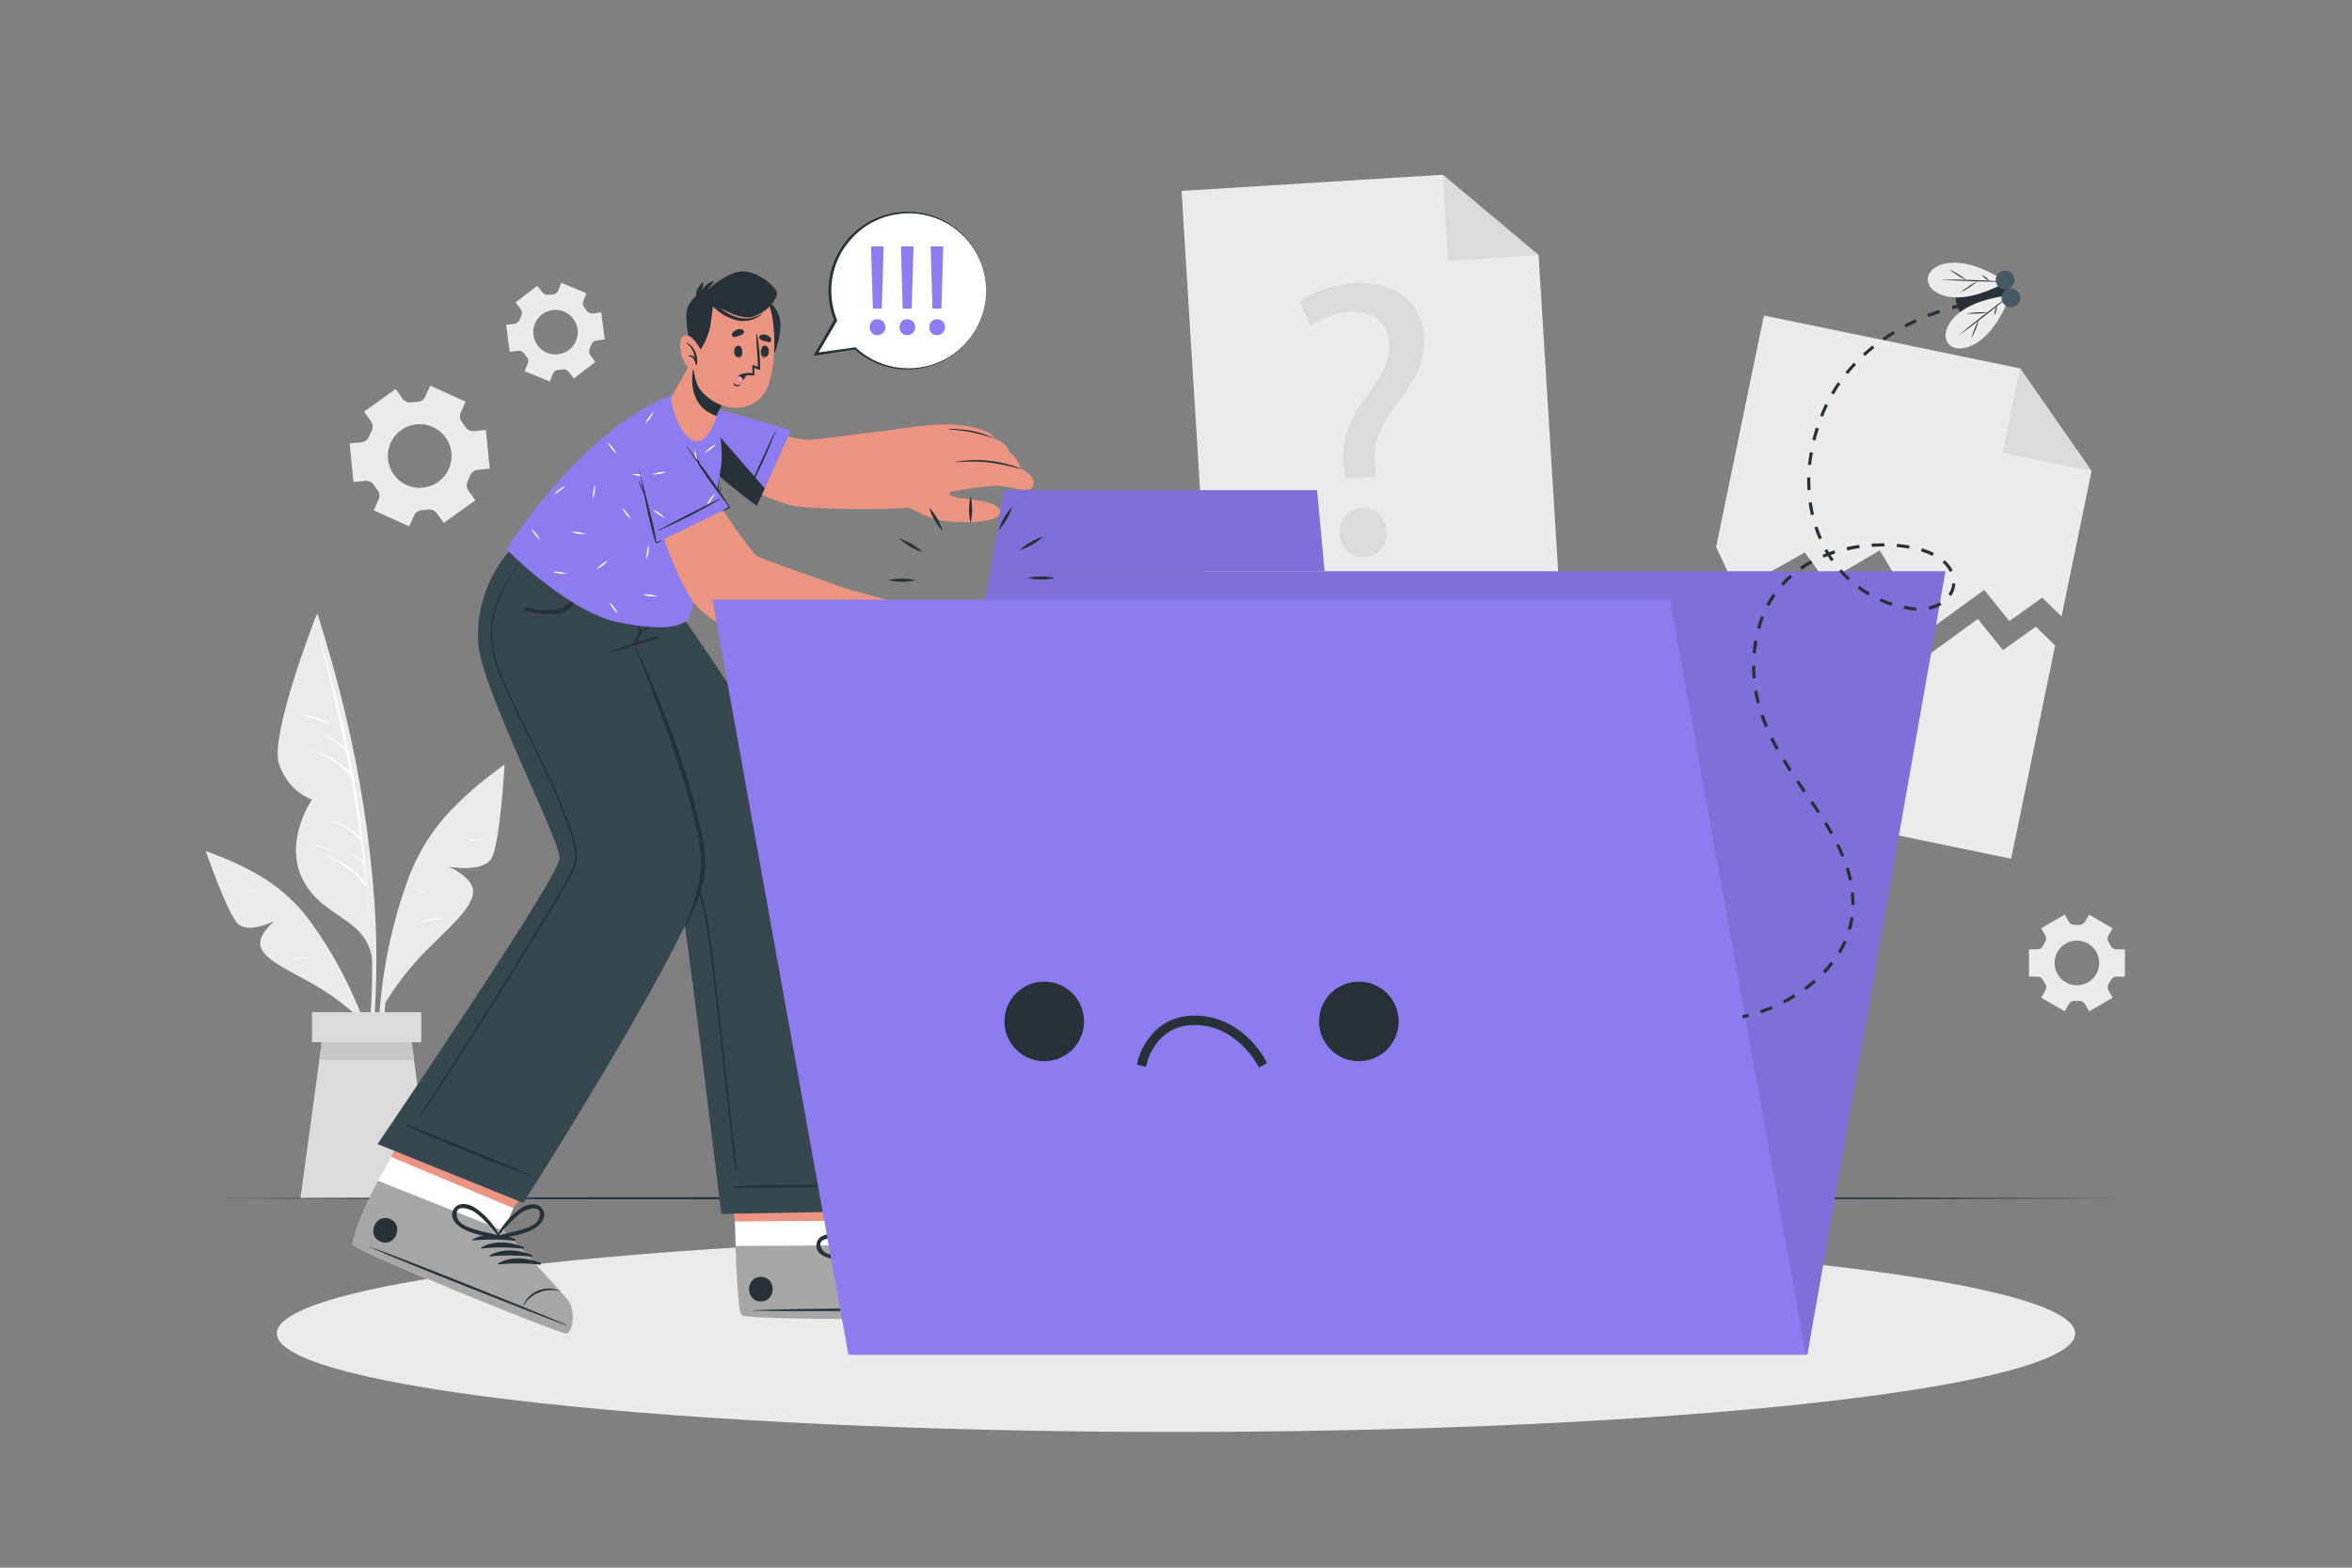 <svg width="750" height="500" viewBox="0 0 750 500" fill="none" xmlns="http://www.w3.org/2000/svg">
<rect x="0" y="0" width="750" height="500" fill="#808080" stroke="none"/>
<path d="M666.95 150.27L657.38 196.62L651.22 190.61L640.74 198.09L632.73 188.14L614.77 201.2L599.42 175.53L582.3 185.56L575.51 176.2L553.77 188.45L547.23 174.44L562.47 100.63L644.17 117.5L666.95 150.27Z" fill="#EBEBEB"/>
<path d="M644.17 117.5L666.95 150.27L638.61 144.42L644.17 117.5Z" fill="#DBDBDB"/>
<path d="M655.34 205.88L641.31 273.88L531.26 251.16L545.19 183.71L551.73 197.71L573.48 185.46L580.26 194.82L597.39 184.8L612.73 210.47L630.7 197.41L638.7 207.35L649.19 199.88L655.34 205.88Z" fill="#EBEBEB"/>
<path d="M497.83 197.91L385.68 204.85L376.77 60.89L460.05 55.73L490.62 81.38L497.83 197.91Z" fill="#EBEBEB"/>
<path d="M460.05 55.73L490.62 81.38L461.74 83.17L460.05 55.73Z" fill="#DBDBDB"/>
<path d="M429 152.6L428.56 149.35C427.43 142.62 429.27 135.09 435.12 127.22C440.4 120.22 443.26 115.22 442.94 109.54C442.58 103.14 438.33 99.1 430.42 99.42C425.899 99.655 421.557 101.259 417.97 104.02L414.52 96.29C418.52 93.04 425.52 90.64 432.17 90.29C446.6 89.49 453.62 98.03 454.17 107.56C454.65 116.09 450.23 122.5 444.61 129.99C439.45 136.82 437.76 142.45 438.49 148.82L438.8 152.08L429 152.6ZM427.22 170.31C426.96 165.67 429.91 162.23 434.3 161.99C438.69 161.75 441.89 164.83 442.15 169.48C442.39 173.87 439.7 177.41 435.06 177.67C430.63 177.92 427.43 174.7 427.18 170.31H427.22Z" fill="#DBDBDB"/>
<path d="M148.48 128.11L137.2 123L135.63 126.45C135.398 126.943 135.036 127.364 134.584 127.667C134.131 127.97 133.604 128.144 133.06 128.17C132.44 128.19 131.822 128.25 131.21 128.35C130.673 128.43 130.124 128.362 129.622 128.154C129.12 127.947 128.684 127.606 128.36 127.17L126.15 124.08L116.08 131.3L118.29 134.39C118.597 134.836 118.778 135.357 118.813 135.897C118.849 136.438 118.737 136.978 118.49 137.46C118.205 138.01 117.948 138.574 117.72 139.15C117.522 139.658 117.189 140.102 116.757 140.435C116.326 140.768 115.812 140.977 115.27 141.04L111.5 141.41L112.71 153.74L116.5 153.36C117.044 153.317 117.589 153.422 118.077 153.665C118.565 153.908 118.977 154.28 119.27 154.74C119.43 155 119.6 155.25 119.78 155.5C119.96 155.75 120.14 155.99 120.33 156.23C120.675 156.65 120.897 157.157 120.971 157.696C121.045 158.234 120.969 158.782 120.75 159.28L119.17 162.76L130.46 167.88L132.03 164.41C132.264 163.917 132.628 163.498 133.082 163.197C133.537 162.895 134.065 162.724 134.61 162.7C135.223 162.675 135.834 162.615 136.44 162.52C136.977 162.44 137.526 162.508 138.028 162.716C138.53 162.923 138.966 163.264 139.29 163.7L141.5 166.79L151.58 159.57L149.37 156.48C149.053 156.038 148.866 155.516 148.831 154.974C148.796 154.431 148.913 153.889 149.17 153.41C149.449 152.863 149.699 152.302 149.92 151.73C150.112 151.218 150.443 150.77 150.876 150.437C151.309 150.103 151.826 149.896 152.37 149.84L156.16 149.46L154.94 137.13L151.15 137.5C150.61 137.547 150.067 137.445 149.582 137.203C149.096 136.961 148.687 136.59 148.4 136.13C148.23 135.87 148.06 135.62 147.88 135.37C147.7 135.12 147.52 134.87 147.33 134.64C146.987 134.215 146.767 133.704 146.693 133.163C146.619 132.622 146.694 132.071 146.91 131.57L148.48 128.11ZM142.08 139.52C143.249 141.152 143.909 143.094 143.974 145.1C144.04 147.107 143.509 149.088 142.449 150.793C141.388 152.498 139.846 153.85 138.018 154.678C136.189 155.506 134.156 155.774 132.175 155.446C130.194 155.119 128.355 154.212 126.89 152.839C125.425 151.466 124.4 149.69 123.944 147.735C123.489 145.779 123.623 143.733 124.331 141.854C125.039 139.976 126.288 138.349 127.92 137.18C130.108 135.613 132.829 134.979 135.485 135.418C138.14 135.857 140.512 137.332 142.08 139.52Z" fill="#EBEBEB"/>
<path d="M658.38 291.71L650.86 296.05L652.19 298.35C652.389 298.68 652.488 299.06 652.475 299.445C652.463 299.83 652.339 300.203 652.12 300.52C651.89 300.88 651.67 301.25 651.47 301.64C651.306 301.985 651.046 302.276 650.722 302.478C650.397 302.68 650.022 302.785 649.64 302.78H647V311.47H649.66C650.042 311.465 650.417 311.57 650.742 311.772C651.066 311.974 651.326 312.265 651.49 312.61C651.69 313 651.91 313.37 652.14 313.73C652.359 314.047 652.483 314.42 652.495 314.805C652.507 315.19 652.409 315.57 652.21 315.9L650.88 318.2L658.4 322.54L659.74 320.23C659.934 319.902 660.216 319.635 660.553 319.459C660.89 319.282 661.27 319.203 661.65 319.23H662.93C663.31 319.204 663.689 319.284 664.026 319.46C664.363 319.637 664.645 319.903 664.84 320.23L666.18 322.55L673.69 318.21L672.36 315.9C672.171 315.568 672.078 315.19 672.092 314.809C672.106 314.427 672.227 314.057 672.44 313.74C672.67 313.38 672.89 313 673.09 312.62C673.254 312.275 673.514 311.984 673.838 311.782C674.163 311.58 674.538 311.475 674.92 311.48H677.58V302.79H674.9C674.518 302.795 674.143 302.69 673.818 302.488C673.494 302.286 673.234 301.995 673.07 301.65C672.87 301.27 672.65 300.89 672.42 300.53C672.207 300.213 672.086 299.843 672.072 299.461C672.058 299.08 672.151 298.702 672.34 298.37L673.67 296.06L666.16 291.72L664.82 294C664.626 294.328 664.344 294.595 664.007 294.771C663.67 294.948 663.29 295.027 662.91 295H662.27H661.63C661.249 295.026 660.868 294.946 660.53 294.769C660.191 294.593 659.907 294.327 659.71 294L658.38 291.71ZM662.27 300.01C663.679 300.008 665.057 300.424 666.229 301.206C667.402 301.987 668.316 303.099 668.856 304.401C669.396 305.702 669.538 307.134 669.264 308.517C668.989 309.899 668.311 311.168 667.315 312.165C666.318 313.161 665.049 313.839 663.667 314.114C662.284 314.388 660.852 314.246 659.551 313.706C658.249 313.166 657.137 312.252 656.356 311.079C655.574 309.907 655.158 308.529 655.16 307.12C655.159 306.185 655.342 305.26 655.698 304.396C656.055 303.532 656.579 302.747 657.239 302.086C657.899 301.425 658.684 300.9 659.547 300.542C660.41 300.184 661.335 300 662.27 300V300.01Z" fill="#EBEBEB"/>
<path d="M171.3 91.16L164.41 96.44L166 98.55C166.237 98.851 166.383 99.213 166.42 99.594C166.457 99.975 166.385 100.359 166.21 100.7C166.019 101.089 165.852 101.49 165.71 101.9C165.587 102.261 165.365 102.581 165.07 102.823C164.775 103.065 164.418 103.22 164.04 103.27L161.4 103.61L162.52 112.22L165.16 111.88C165.544 111.826 165.936 111.882 166.29 112.042C166.644 112.201 166.945 112.457 167.16 112.78C167.401 113.128 167.661 113.462 167.94 113.78C168.198 114.063 168.368 114.415 168.432 114.792C168.496 115.17 168.45 115.558 168.3 115.91L167.3 118.37L175.3 121.7L176.3 119.24C176.449 118.887 176.694 118.583 177.006 118.362C177.319 118.141 177.688 118.012 178.07 117.99L178.71 117.92L179.34 117.82C179.71 117.75 180.092 117.783 180.445 117.915C180.797 118.048 181.107 118.274 181.34 118.57L182.97 120.7L189.86 115.42L188.25 113.31C188.017 113.005 187.875 112.641 187.837 112.26C187.8 111.878 187.871 111.494 188.04 111.15C188.23 110.763 188.397 110.366 188.54 109.96C188.663 109.599 188.885 109.279 189.18 109.037C189.475 108.795 189.832 108.64 190.21 108.59L192.85 108.25L191.73 99.64L189.09 99.98C188.707 100.035 188.316 99.98 187.962 99.823C187.608 99.665 187.306 99.411 187.09 99.09C186.84 98.73 186.58 98.39 186.3 98.09C186.067 97.801 185.916 97.454 185.863 97.086C185.811 96.718 185.858 96.343 186 96L187 93.54L179 90.21L178 92.67C177.849 93.022 177.604 93.324 177.292 93.545C176.979 93.766 176.612 93.895 176.23 93.92L175.59 93.98L175 94C174.63 94.07 174.248 94.037 173.895 93.904C173.543 93.772 173.233 93.546 173 93.25L171.3 91.16ZM176.23 98.89C177.623 98.711 179.038 98.948 180.296 99.573C181.554 100.197 182.599 101.179 183.3 102.397C184 103.614 184.324 105.012 184.231 106.413C184.138 107.814 183.632 109.157 182.777 110.271C181.922 111.385 180.756 112.221 179.426 112.673C178.097 113.125 176.663 113.174 175.306 112.812C173.949 112.451 172.729 111.695 171.801 110.641C170.873 109.587 170.277 108.282 170.09 106.89C169.965 105.961 170.025 105.017 170.266 104.111C170.508 103.205 170.926 102.357 171.496 101.613C172.067 100.87 172.779 100.246 173.591 99.779C174.404 99.312 175.3 99.01 176.23 98.89Z" fill="#EBEBEB"/>
<path d="M119.82 316.78C120.196 307.113 120.062 297.433 119.42 287.78C117.989 267.847 114.949 248.063 110.33 228.62C107.79 217.68 104.67 206.92 101.41 196.17C101.31 195.84 100.79 195.93 100.88 196.27C110.95 234.17 119.21 273.27 118.64 312.67C118.48 323.67 117.2 334.52 116.16 345.48C116.16 345.77 116.61 345.89 116.68 345.59C118.75 336.18 119.43 326.36 119.82 316.78Z" fill="#EBEBEB"/>
<path d="M100.88 196.24C100.88 196.24 85.64 234.94 89.05 244C92.46 253.06 99.5 255 99.5 255C99.5 255 90.17 268.32 96.69 280.81C103.21 293.3 117.69 292.71 118.69 306.87C118.66 306.94 119.46 247.73 100.88 196.24Z" fill="#EBEBEB"/>
<path d="M117 282.49C117.025 282.426 117.025 282.354 117 282.29C115 255.869 110.042 229.756 102.22 204.44C102.22 204.37 102.07 204.39 102.09 204.44C105.11 215.773 107.777 227.153 110.09 238.58C108.041 236.639 105.538 235.243 102.81 234.52C102.81 234.52 102.73 234.58 102.81 234.6C105.676 235.65 108.253 237.364 110.33 239.6C110.77 241.85 111.21 244.09 111.62 246.34C108.21 242.53 103.49 240.64 98.76 238.84C98.749 238.845 98.74 238.852 98.734 238.862C98.727 238.872 98.724 238.883 98.724 238.895C98.724 238.907 98.727 238.918 98.734 238.928C98.74 238.938 98.749 238.945 98.76 238.95C103.69 240.95 108.59 243.53 111.93 247.78C113.09 254.2 114.11 260.643 114.99 267.11C112.528 264.531 109.37 262.721 105.9 261.9C105.79 261.9 105.73 262.03 105.84 262.06C109.405 263.11 112.587 265.174 115 268H115.06C115.36 270.267 115.647 272.543 115.92 274.83C114.015 273.218 111.865 271.922 109.55 270.99C109.49 270.99 109.45 271.06 109.55 271.08C111.912 272.103 114.075 273.535 115.94 275.31C115.94 275.31 115.99 275.31 116.02 275.31C116.27 277.48 116.52 279.65 116.74 281.82C113.306 277.669 108.85 274.484 103.81 272.58C103.789 272.58 103.768 272.589 103.753 272.604C103.738 272.619 103.73 272.639 103.73 272.66C103.73 272.681 103.738 272.702 103.753 272.717C103.768 272.732 103.789 272.74 103.81 272.74C108.786 274.934 113.158 278.299 116.55 282.55C116.587 282.597 116.638 282.631 116.695 282.649C116.752 282.667 116.813 282.667 116.87 282.65C117.2 285.98 117.5 289.31 117.74 292.65C117.74 292.7 117.82 292.7 117.82 292.65C117.56 289.297 117.287 285.91 117 282.49Z" fill="white"/>
<path d="M104.75 230.71C101.99 228.992 98.837 228.008 95.59 227.85C95.574 227.85 95.559 227.856 95.548 227.868C95.536 227.879 95.53 227.894 95.53 227.91C95.53 227.926 95.536 227.941 95.548 227.953C95.559 227.964 95.574 227.97 95.59 227.97C98.729 228.565 101.776 229.574 104.65 230.97C104.77 231 104.86 230.79 104.75 230.71Z" fill="white"/>
<path d="M106.6 271.68C104.479 270.463 102.143 269.665 99.72 269.33C99.64 269.33 99.63 269.44 99.72 269.46C102.086 269.935 104.375 270.736 106.52 271.84C106.61 271.89 106.69 271.73 106.6 271.68Z" fill="white"/>
<path d="M159.9 244.67C153.453 249.127 147.532 254.3 142.25 260.09C136.803 266.221 132.602 273.354 129.88 281.09C124.088 297.208 120.973 314.166 120.66 331.29C120.466 340.773 121.375 350.247 123.37 359.52C123.386 359.587 123.428 359.646 123.486 359.684C123.544 359.721 123.614 359.735 123.683 359.722C123.751 359.71 123.811 359.671 123.852 359.615C123.892 359.558 123.909 359.489 123.9 359.42C121.418 343.056 121.512 326.405 124.18 310.07C126.8 294.07 130.91 276.65 141.09 263.64C146.63 256.55 153.54 250.98 160.37 245.22C160.73 244.9 160.27 244.41 159.9 244.67Z" fill="#EBEBEB"/>
<path d="M122.9 319.75C126.57 313.814 130.883 308.301 135.76 303.31C143.39 295.68 149.81 290.26 150.81 285.22C151.81 280.18 143.17 276.46 143.17 276.46C143.17 276.46 153.72 278.36 156.61 273.93C159.5 269.5 160.89 243.84 160.89 243.84C160.89 243.84 141.69 257.55 132.74 276.77C123.79 295.99 122.9 319.75 122.9 319.75Z" fill="#EBEBEB"/>
<path d="M154 267.91C152.736 267.722 151.454 267.678 150.18 267.78C150.03 267.78 150.04 268.04 150.18 268.05C151.44 268.05 152.71 267.99 153.97 268.05C153.984 268.046 153.997 268.039 154.008 268.028C154.018 268.017 154.025 268.004 154.028 267.989C154.031 267.975 154.03 267.96 154.025 267.946C154.02 267.932 154.012 267.919 154 267.91Z" fill="white"/>
<path d="M140.21 292.8C138.183 292.841 136.178 293.241 134.29 293.98C134.29 293.98 134.29 294.08 134.29 294.07C136.29 293.6 138.22 293.41 140.2 293.07C140.226 293.059 140.248 293.04 140.264 293.017C140.28 292.994 140.289 292.966 140.29 292.938C140.291 292.91 140.284 292.882 140.27 292.858C140.256 292.833 140.235 292.813 140.21 292.8Z" fill="white"/>
<path d="M136.07 284.2C135.228 284.193 134.388 284.267 133.56 284.42C133.545 284.426 133.531 284.436 133.522 284.449C133.513 284.463 133.508 284.479 133.508 284.495C133.508 284.511 133.513 284.527 133.522 284.541C133.531 284.554 133.545 284.564 133.56 284.57C134.398 284.618 135.239 284.581 136.07 284.46C136.104 284.46 136.138 284.446 136.162 284.422C136.186 284.397 136.2 284.364 136.2 284.33C136.2 284.295 136.186 284.262 136.162 284.238C136.138 284.214 136.104 284.2 136.07 284.2Z" fill="white"/>
<path d="M66.61 271.89C72.859 274.009 78.848 276.83 84.46 280.3C90.283 284 95.333 288.796 99.33 294.42C107.739 306.125 114.177 319.127 118.39 332.91C120.74 340.542 122.189 348.422 122.71 356.39C122.699 356.442 122.671 356.488 122.63 356.521C122.589 356.554 122.538 356.572 122.485 356.572C122.432 356.572 122.381 356.554 122.34 356.521C122.299 356.488 122.271 356.442 122.26 356.39C120.495 342.574 116.574 329.121 110.64 316.52C104.81 304.17 97.46 291.03 86.22 282.85C80.1 278.4 73.22 275.48 66.36 272.4C66 272.28 66.25 271.77 66.61 271.89Z" fill="#EBEBEB"/>
<path d="M113.91 324.1C109.565 320.147 104.8 316.683 99.7 313.77C91.76 309.36 85.31 306.46 83.34 302.61C81.37 298.76 87.5 293.76 87.5 293.76C87.5 293.76 79.4 297.76 76.04 294.81C72.68 291.86 65.62 271.46 65.62 271.46C65.62 271.46 84.33 278.11 96 291.6C107.67 305.09 113.91 324.1 113.91 324.1Z" fill="#EBEBEB"/>
<path d="M98.38 305.32C96.54 305.192 94.693 305.419 92.94 305.99C92.94 305.99 92.94 306.08 92.94 306.07C94.729 305.763 96.536 305.576 98.35 305.51C98.48 305.51 98.51 305.33 98.38 305.32Z" fill="white"/>
<path d="M82.06 283.92C81.221 283.851 80.376 283.898 79.55 284.06C79.46 284.06 79.49 284.22 79.55 284.21C80.38 284.12 81.19 284.15 82.01 284.13C82.035 284.131 82.061 284.123 82.081 284.108C82.101 284.092 82.115 284.07 82.121 284.045C82.127 284.021 82.124 283.995 82.113 283.972C82.102 283.949 82.083 283.93 82.06 283.92Z" fill="white"/>
<path d="M138.04 382.18H95.81L101.83 338.07L103.37 326.76H130.48L132.02 338.07L138.04 382.18Z" fill="#DBDBDB"/>
<path d="M132.02 338.07H101.83L103.37 326.76H130.48L132.02 338.07Z" fill="#C7C7C7"/>
<path d="M134.35 322.84H99.49V332.42H134.35V322.84Z" fill="#DBDBDB"/>
<path d="M68.96 382.18L144.97 381.94L220.98 381.85L373 381.68L525.02 381.85L601.03 381.94L677.04 382.18L601.03 382.43L525.02 382.51L373 382.68L220.98 382.51L144.97 382.42L68.96 382.18Z" fill="#263238"/>
<path d="M375 456.71C533.362 456.71 661.74 442.643 661.74 425.29C661.74 407.937 533.362 393.87 375 393.87C216.638 393.87 88.26 407.937 88.26 425.29C88.26 442.643 216.638 456.71 375 456.71Z" fill="#EBEBEB"/>
<path d="M308.25 420.09C305.92 420.88 239.11 421.09 236.55 419.51C235.55 418.91 234.98 409.18 234.55 397.4C234.46 394.86 234.39 392.23 234.33 389.57L229 353.93L273.67 353.64L277.88 389.29L277.71 397.13C277.71 397.13 303.33 408.48 305.95 410.54C308.57 412.6 310.58 419.3 308.25 420.09Z" fill="#EB9481"/>
<path d="M308.25 420.09C305.92 420.88 239.11 421.09 236.55 419.51C235.37 418.77 234.73 404.56 234.37 389.57L277.83 389.29L277.66 397.13C277.66 397.13 303.28 408.48 305.9 410.54C308.52 412.6 310.58 419.3 308.25 420.09Z" fill="white"/>
<path d="M308.25 420.09C305.92 420.88 239.11 421.09 236.55 419.51C235.55 418.91 234.98 409.18 234.55 397.4L277.62 397.13C277.62 397.13 303.24 408.48 305.86 410.54C308.48 412.6 310.58 419.3 308.25 420.09Z" fill="#A6A6A6"/>
<path d="M307.28 417.42C296.08 417.18 250.88 417.29 239.79 417.91C239.7 417.91 239.7 417.97 239.79 417.98C250.89 418.45 296.09 417.98 307.28 417.6C307.52 417.59 307.52 417.42 307.28 417.42Z" fill="#263238"/>
<path d="M301.59 408.15C300.345 408.122 299.107 408.353 297.955 408.828C296.804 409.303 295.763 410.012 294.9 410.91C293.327 412.513 292.437 414.664 292.42 416.91C292.42 416.98 292.54 416.98 292.55 416.91C292.922 414.698 293.999 412.665 295.621 411.115C297.243 409.565 299.323 408.581 301.55 408.31C301.571 408.315 301.594 408.312 301.612 408.301C301.631 408.289 301.645 408.271 301.65 408.25C301.655 408.229 301.652 408.206 301.641 408.188C301.629 408.169 301.611 408.155 301.59 408.15Z" fill="#263238"/>
<path d="M282 398.23C277.52 398.18 272.33 399.78 269.55 403.46C269.45 403.6 269.65 403.75 269.78 403.68C273.694 401.614 277.817 399.971 282.08 398.78C282.146 398.762 282.203 398.721 282.24 398.663C282.278 398.606 282.293 398.537 282.283 398.47C282.273 398.402 282.239 398.34 282.187 398.296C282.135 398.252 282.068 398.229 282 398.23Z" fill="#263238"/>
<path d="M285.48 399.56C280.99 399.56 275.8 401.12 273.03 404.79C272.92 404.94 273.12 405.09 273.26 405.02C277.168 402.947 281.289 401.301 285.55 400.11C285.615 400.092 285.671 400.052 285.709 399.995C285.746 399.939 285.762 399.872 285.754 399.805C285.745 399.738 285.713 399.676 285.663 399.631C285.612 399.586 285.547 399.561 285.48 399.56Z" fill="#263238"/>
<path d="M288.94 400.9C284.46 400.9 279.27 402.45 276.49 406.13C276.39 406.27 276.59 406.42 276.72 406.35C280.634 404.284 284.757 402.641 289.02 401.45C289.086 401.432 289.143 401.39 289.18 401.333C289.218 401.276 289.233 401.207 289.223 401.14C289.213 401.072 289.179 401.01 289.127 400.966C289.075 400.922 289.008 400.898 288.94 400.9Z" fill="#263238"/>
<path d="M292.41 402.24C287.92 402.19 282.73 403.79 279.96 407.47C279.85 407.61 280.06 407.76 280.19 407.69C284.103 405.622 288.227 403.98 292.49 402.79C292.556 402.772 292.613 402.73 292.65 402.673C292.688 402.616 292.703 402.547 292.693 402.48C292.683 402.412 292.649 402.35 292.597 402.306C292.545 402.262 292.478 402.238 292.41 402.24Z" fill="#263238"/>
<path d="M242.61 407.26C237.61 407.26 237.61 415.11 242.61 415.08C247.61 415.05 247.65 407.23 242.61 407.26Z" fill="#263238"/>
<path d="M286.81 386.25C284.54 384.37 281.68 386.25 280.29 388.18C277.976 391.591 276.597 395.55 276.29 399.66C276.29 399.75 276.36 399.79 276.43 399.79C276.448 399.875 276.486 399.954 276.54 400.021C276.595 400.088 276.665 400.141 276.744 400.175C276.824 400.209 276.91 400.224 276.996 400.218C277.083 400.212 277.166 400.185 277.24 400.14C280.42 397.93 284.1 395.95 286.51 392.82C287.88 391 289 388 286.81 386.25ZM281.35 395.79C279.81 396.92 278.22 397.97 276.72 399.16C277.52 396.92 278.21 394.66 279.23 392.5C279.701 391.464 280.243 390.462 280.85 389.5C281.85 388.01 286.21 384.25 286.67 389.12C286.93 391.79 283.18 394.45 281.35 395.79Z" fill="#263238"/>
<path d="M265.13 401.36C269.03 401.94 273.06 400.82 276.89 400.21C276.973 400.188 277.05 400.147 277.115 400.091C277.179 400.034 277.229 399.963 277.262 399.883C277.294 399.803 277.307 399.717 277.299 399.632C277.292 399.546 277.265 399.463 277.22 399.39C277.235 399.379 277.246 399.364 277.254 399.348C277.262 399.331 277.267 399.313 277.267 399.295C277.267 399.277 277.262 399.258 277.254 399.242C277.246 399.226 277.235 399.211 277.22 399.2C274.143 396.455 270.397 394.569 266.36 393.73C264 393.28 260.66 393.93 260.36 396.86C260 399.62 262.85 401 265.13 401.36ZM262.41 398.82C259.41 394.98 265.14 394.65 266.86 395.05C267.976 395.329 269.072 395.683 270.14 396.11C272.327 397.017 274.467 398.035 276.55 399.16C274.65 399.35 272.78 399.69 270.89 399.95C268.63 400.25 264.09 400.93 262.41 398.82Z" fill="#263238"/>
<path d="M163.32 189.2C163.32 189.2 215.19 277.44 216.58 283.64C218.71 293.16 230 387.17 230 387.17L284 386.17C284 386.17 274.7 303.28 265.89 275.97C259.55 256.3 213.77 191.06 213.77 191.06L163.32 189.2Z" fill="#37474F"/>
<path d="M279.09 377.93C271.34 377.87 243.87 377.56 233.55 378.52C233.47 378.52 233.48 378.66 233.55 378.67C237.1 379.18 271.33 378.39 279.08 378.14C279.096 378.146 279.114 378.148 279.131 378.146C279.148 378.144 279.164 378.138 279.178 378.128C279.193 378.119 279.205 378.106 279.213 378.091C279.222 378.076 279.226 378.059 279.227 378.042C279.228 378.025 279.225 378.007 279.218 377.992C279.211 377.976 279.2 377.962 279.187 377.951C279.173 377.94 279.158 377.933 279.141 377.929C279.124 377.925 279.107 377.926 279.09 377.93Z" fill="#263238"/>
<path d="M172.17 197.3C175.57 202.63 179.17 207.85 182.63 213.14C186.09 218.43 189.57 223.72 193 229C199.84 239.667 206.507 250.403 213 261.21C216.169 266.219 218.88 271.504 221.1 277C223.126 282.497 224.649 288.167 225.65 293.94C226.71 299.73 227.41 305.58 228.06 311.43C228.727 317.65 229.423 323.873 230.15 330.1C231.57 342.84 232.993 355.58 234.42 368.32C234.59 369.88 234.76 371.44 234.92 373.01C234.92 373.24 234.53 373.28 234.5 373.01C232.91 360.36 231.59 347.66 230.15 335.01C229.43 328.697 228.713 322.387 228 316.08C227.33 310.21 226.69 304.33 225.78 298.5C224.945 292.746 223.675 287.063 221.98 281.5C220.113 275.741 217.611 270.207 214.52 265C208.27 254.21 201.65 243.61 195.03 233C188.41 222.39 181.61 211.69 174.63 201.21C173.77 199.92 172.9 198.63 172 197.36C171.93 197.29 172.11 197.2 172.17 197.3Z" fill="#263238"/>
<path d="M180.32 425.29C177.86 425.14 114.32 399.4 112.56 396.96C112.482 396.816 112.447 396.653 112.46 396.49C112.46 394.3 116.87 386.66 120.55 376.62C120.78 375.98 122.42 373 124.69 368.99C131 358 142 339.07 142 339.07L183.53 355.57L163.65 385.32L160.56 392.52C160.56 392.52 180.05 412.67 181.69 415.52C183.33 418.37 182.77 425.43 180.32 425.29Z" fill="#EB9481"/>
<path d="M180.32 425.29C177.86 425.14 114.32 399.4 112.56 396.96C112.482 396.816 112.447 396.653 112.46 396.49C112.46 394.3 116.87 386.66 120.55 376.62C120.78 375.98 122.42 373 124.69 368.99L163.69 385.32L160.6 392.52C160.6 392.52 180.09 412.67 181.73 415.52C183.37 418.37 182.77 425.43 180.32 425.29Z" fill="white"/>
<path d="M180.32 425.29C177.86 425.14 114.32 399.4 112.56 396.96C111.88 396.03 114.72 387.36 120.56 376.62L160.56 392.53C160.56 392.53 180.05 412.66 181.7 415.53C183.35 418.4 182.77 425.43 180.32 425.29Z" fill="#A6A6A6"/>
<path d="M180.42 422.45C170.13 418.03 128.19 401.17 117.68 397.59C117.59 397.59 117.57 397.59 117.68 397.65C127.79 402.25 169.86 418.77 180.38 422.65C180.58 422.7 180.64 422.54 180.42 422.45Z" fill="#263238"/>
<path d="M178.62 411.72C177.479 411.219 176.246 410.96 175 410.96C173.754 410.96 172.521 411.219 171.38 411.72C169.328 412.618 167.702 414.273 166.84 416.34C166.84 416.4 166.93 416.45 166.96 416.39C168.139 414.473 169.907 412.989 172.001 412.162C174.094 411.334 176.399 411.207 178.57 411.8C178.587 411.795 178.601 411.785 178.611 411.77C178.62 411.755 178.623 411.737 178.62 411.72Z" fill="#263238"/>
<path d="M164.19 395.18C160.06 393.45 154.64 392.99 150.69 395.36C150.54 395.45 150.69 395.66 150.82 395.65C155.223 395.203 159.662 395.227 164.06 395.72C164.128 395.727 164.196 395.71 164.251 395.671C164.307 395.631 164.347 395.573 164.363 395.507C164.378 395.441 164.37 395.371 164.338 395.311C164.306 395.251 164.254 395.204 164.19 395.18Z" fill="#263238"/>
<path d="M166.9 397.72C162.77 395.99 157.35 395.53 153.4 397.9C153.25 397.99 153.4 398.2 153.53 398.19C157.933 397.738 162.372 397.762 166.77 398.26C166.838 398.267 166.906 398.25 166.961 398.211C167.017 398.172 167.057 398.113 167.073 398.047C167.088 397.981 167.08 397.911 167.048 397.851C167.016 397.791 166.964 397.744 166.9 397.72Z" fill="#263238"/>
<path d="M169.62 400.26C165.48 398.53 160.06 398.07 156.12 400.44C155.96 400.53 156.12 400.74 156.24 400.73C160.643 400.278 165.082 400.302 169.48 400.8C169.549 400.812 169.62 400.797 169.679 400.759C169.737 400.721 169.78 400.662 169.797 400.594C169.815 400.526 169.806 400.454 169.774 400.393C169.741 400.331 169.686 400.284 169.62 400.26Z" fill="#263238"/>
<path d="M172.33 402.8C168.19 401.07 162.78 400.61 158.83 402.97C158.67 403.07 158.83 403.28 158.95 403.27C163.353 402.818 167.792 402.842 172.19 403.34C172.259 403.352 172.33 403.337 172.389 403.299C172.447 403.261 172.49 403.202 172.507 403.134C172.525 403.066 172.516 402.994 172.484 402.933C172.451 402.871 172.396 402.823 172.33 402.8Z" fill="#263238"/>
<path d="M124.28 388.77C119.61 386.91 116.71 394.18 121.4 396.04C126.09 397.9 129 390.63 124.28 388.77Z" fill="#263238"/>
<path d="M173.14 385.88C171.73 383.29 168.4 383.93 166.37 385.22C162.95 387.511 160.192 390.659 158.37 394.35C158.362 394.366 158.358 394.384 158.358 394.402C158.357 394.42 158.361 394.438 158.369 394.454C158.377 394.471 158.388 394.485 158.402 394.496C158.416 394.508 158.432 394.516 158.45 394.52C158.45 394.85 158.67 395.24 159.06 395.16C162.85 394.29 167 393.84 170.4 391.84C172.35 390.68 174.47 388.33 173.14 385.88ZM164.49 392.67C162.64 393.14 160.78 393.52 158.95 394.06C160.464 392.236 162.069 390.491 163.76 388.83C164.592 388.037 165.478 387.302 166.41 386.63C167.86 385.63 173.34 383.78 171.94 388.47C171.17 391.06 166.7 392.11 164.49 392.67Z" fill="#263238"/>
<path d="M147.37 391.75C150.77 393.75 154.92 394.22 158.7 395.1C159.09 395.19 159.35 394.8 159.32 394.46C159.339 394.458 159.357 394.451 159.372 394.44C159.387 394.429 159.4 394.415 159.408 394.397C159.416 394.38 159.419 394.362 159.418 394.343C159.417 394.324 159.41 394.306 159.4 394.29C157.581 390.592 154.822 387.436 151.4 385.14C149.4 383.84 146.05 383.19 144.63 385.77C143.21 388.35 145.38 390.58 147.37 391.75ZM145.81 388.37C144.42 383.68 149.89 385.54 151.34 386.55C152.271 387.223 153.153 387.962 153.98 388.76C155.668 390.424 157.27 392.173 158.78 394C156.95 393.46 155.09 393.07 153.24 392.6C151 392 146.57 391 145.81 388.37Z" fill="#263238"/>
<path d="M166.88 383.66L120.39 364.89C120.39 364.89 178.03 280.14 178.45 273.83C178.83 268.25 153.51 219.63 152.52 205.46C151.44 190.16 158.8 178.33 166.9 170.98L214.85 191.37C214.85 191.37 209.79 199.46 201.85 203.97C201.85 203.97 226.44 260.17 225.04 277.45C223.64 294.73 166.88 383.66 166.88 383.66Z" fill="#37474F"/>
<path d="M168.94 374.82C162.22 371.93 164.19 372.66 157.43 369.82C154.13 368.44 132.43 359.41 129.09 358.66C129.02 358.66 128.97 358.76 129.04 358.8C131.93 360.57 153.81 369.22 157.14 370.54C163.95 373.22 162.02 372.38 168.86 374.98C168.87 374.994 168.884 375.005 168.899 375.012C168.915 375.018 168.932 375.021 168.949 375.02C168.966 375.018 168.982 375.012 168.996 375.003C169.01 374.993 169.022 374.98 169.029 374.965C169.037 374.95 169.041 374.933 169.04 374.916C169.039 374.899 169.034 374.882 169.025 374.868C169.016 374.853 169.004 374.841 168.989 374.833C168.974 374.825 168.957 374.82 168.94 374.82Z" fill="#263238"/>
<path d="M209.71 202.94C204.718 204.104 199.834 205.689 195.11 207.68C195.091 207.687 195.073 207.697 195.058 207.71C195.043 207.723 195.031 207.74 195.022 207.758C195.013 207.776 195.008 207.796 195.007 207.816C195.006 207.836 195.008 207.856 195.015 207.875C195.022 207.894 195.032 207.912 195.045 207.927C195.059 207.942 195.075 207.954 195.093 207.963C195.111 207.972 195.131 207.977 195.151 207.978C195.171 207.979 195.191 207.977 195.21 207.97C200.11 206.54 205.09 205.2 209.91 203.51C210.28 203.38 210.09 202.86 209.71 202.94Z" fill="#263238"/>
<path d="M204 201C203.534 201.829 203.123 202.687 202.77 203.57C202.425 204.24 202.211 204.97 202.14 205.72C202.14 205.87 202.34 205.9 202.43 205.81C202.932 205.21 203.337 204.535 203.63 203.81C204.04 203.02 204.46 202.24 204.85 201.43C205.12 200.84 204.31 200.46 204 201Z" fill="#263238"/>
<path d="M204.6 196.46C204.9 195.72 205.19 194.99 205.5 194.25C205.81 193.51 206.2 192.75 206.5 191.97C206.5 191.85 206.74 191.97 206.69 192.06C206.39 192.8 206.2 193.58 205.97 194.34C205.74 195.1 205.48 195.86 205.23 196.62C204.76 198.03 204.23 199.43 203.58 200.8C204.367 200.839 205.153 200.703 205.88 200.4C206.623 199.924 207.194 199.224 207.51 198.4C207.93 197.58 208.32 196.74 208.75 195.92C209.279 195.033 209.725 194.099 210.08 193.13C210.08 193.01 210.32 193.13 210.27 193.22C209.618 195.27 208.764 197.249 207.72 199.13C207.27 199.86 206.92 200.63 206.1 200.91C205.212 201.158 204.283 201.223 203.37 201.1C203.25 201.1 203.11 201.1 203.15 200.92C203.559 199.41 204.043 197.922 204.6 196.46Z" fill="#263238"/>
<path d="M202.56 205.8C204.27 209.41 205.77 213.01 207.36 216.61C208.95 220.21 210.36 223.69 211.79 227.27C214.65 234.49 217.21 241.85 219.46 249.27C220.57 252.95 221.6 256.66 222.52 260.4C223.533 264.128 224.275 267.925 224.74 271.76C225.141 275.589 224.802 279.459 223.74 283.16C222.637 286.818 221.222 290.374 219.51 293.79C218.46 295.95 218.11 295.66 218.61 294.57C220.04 291.47 223.79 282.08 223.52 274.19C223.301 270.413 222.719 266.665 221.78 263C220.907 259.22 219.923 255.47 218.83 251.75C216.7 244.41 214.17 237.22 211.57 230.04C210.11 226.04 208.57 222.04 207.07 218.04C205.57 214.04 204.07 210.36 202.39 205.94C202.34 205.76 202.51 205.69 202.56 205.8Z" fill="#263238"/>
<path d="M167.27 193.87C168.1 193.56 169.27 194.07 170.11 194.21C171.198 194.395 172.297 194.505 173.4 194.54C174.491 194.579 175.584 194.542 176.67 194.43C177.764 194.402 178.836 194.118 179.8 193.6C181.382 192.448 182.738 191.014 183.8 189.37C185.066 187.69 186.111 185.856 186.91 183.91C186.91 183.79 187.12 183.91 187.08 183.99C186.73 185.1 186.47 186.22 186.08 187.31C185.649 188.334 185.134 189.321 184.54 190.26C183.577 192.15 182.153 193.767 180.4 194.96C178.47 196.06 175.99 195.96 173.84 195.87C172.593 195.797 171.353 195.634 170.13 195.38C169.25 195.19 167.77 195.05 167.21 194.28C167.184 194.251 167.164 194.216 167.153 194.178C167.141 194.14 167.138 194.1 167.144 194.061C167.15 194.022 167.164 193.985 167.186 193.952C167.208 193.919 167.236 193.891 167.27 193.87Z" fill="#263238"/>
<path d="M133.66 356C141.3 344.427 148.8 332.76 156.16 321C163.52 309.24 170.78 297.39 177.94 285.45C179.65 282.6 181.62 279.76 182.72 276.6C183.92 273.17 183.24 269.84 182.16 266.48C180.121 260.35 177.737 254.341 175.02 248.48C172.34 242.57 169.45 236.76 166.61 230.93C163.77 225.1 160.8 219.34 158.61 213.26C156.61 207.45 155.8 201.43 157.36 195.41C158.92 189.39 162.28 184.07 165.79 179.06C166.71 177.74 167.66 176.43 168.59 175.06C168.66 174.96 168.81 175.06 168.74 175.18C164.87 180.4 161.1 185.93 158.83 192.06C157.67 195.082 157.021 198.275 156.91 201.51C156.891 204.793 157.401 208.059 158.42 211.18C160.3 217.26 163.27 223.01 166.04 228.73C168.81 234.45 171.77 240.37 174.5 246.26C177.316 252.188 179.82 258.26 182 264.45C182.93 267.2 184 270.08 183.92 273.03C183.85 276.26 182.31 279.17 180.71 281.89C173.71 293.74 166.54 305.45 159.24 317.09C151.94 328.73 144.43 340.37 136.83 351.89L133.95 356.24C133.8 356.42 133.54 356.21 133.66 356Z" fill="#263238"/>
<path d="M217.51 137.47C221.84 146.97 243.71 160.06 253.95 161.47C261.31 162.47 283.69 162.83 291.36 161.66C300.36 160.28 293.48 136.03 288.17 136.66C273.57 138.36 261.17 140.26 257.27 140.26C252.51 140.26 226.76 132 223.66 130.83C216.06 128 215.06 132.08 217.51 137.47Z" fill="#EB9481"/>
<path d="M217.65 140C223.13 148.11 241.34 161.37 241.34 161.37L243.87 155.77L252.24 137.25C252.24 137.25 235.51 132 224.5 129.6C223.204 129.305 221.887 129.118 220.56 129.04C213.53 128.66 212.92 133 217.65 140Z" fill="#8C7CF0"/>
<path d="M217.65 140C223.13 148.11 241.34 161.37 241.34 161.37L243.87 155.77C237.08 147.88 226.59 135.93 220.56 129.06C213.53 128.66 212.92 133 217.65 140Z" fill="#263238"/>
<path d="M238.06 157.61C239.45 154.2 245.63 140.47 247.17 137.61C247.27 137.41 247.43 137.43 247.34 137.61C244.659 144.438 241.608 151.115 238.2 157.61C238.16 157.73 238 157.69 238.06 157.61Z" fill="#263238"/>
<path d="M285.49 136.91C294.37 135.75 305.36 133.76 314.67 137.71C315.716 138.12 316.593 138.87 317.16 139.84C321.36 141.54 321.82 144.03 321.82 144.03C325.25 146.81 325.37 149.43 325.37 149.43C325.37 149.43 330.29 151.43 329.54 154.65C328.72 158.21 321.98 154.65 317.08 154.94C305.83 155.64 290.08 159.77 286.83 160.29L285.49 136.91Z" fill="#EB9481"/>
<path d="M304.78 147.39C308.069 147.165 311.371 147.165 314.66 147.39C318.242 147.839 321.786 148.558 325.26 149.54C325.283 149.548 325.307 149.547 325.329 149.536C325.35 149.526 325.367 149.507 325.375 149.485C325.383 149.462 325.382 149.438 325.371 149.416C325.361 149.394 325.343 149.378 325.32 149.37C318.793 146.809 311.688 146.09 304.78 147.29C304.62 147.27 304.62 147.4 304.78 147.39Z" fill="#263238"/>
<path d="M302.69 137C308.18 137.28 311.61 138.16 317.13 139.82V139.76C311.05 137.22 308.56 136.98 302.66 136.76C302.47 136.84 302.48 137 302.69 137Z" fill="#263238"/>
<path d="M303.58 156.64C302.15 157.31 302.5 158.06 305.23 158.69C307.96 159.32 319.31 159.51 318.91 163.47C318.51 167.43 302.5 166.93 298.03 165.53C293.56 164.13 286.83 160.29 286.83 160.29C290 159.76 297.44 157.75 303.58 156.64Z" fill="#EB9481"/>
<path d="M229.4 152.61C229.33 154.32 229.17 156.06 228.93 157.79C228.93 157.72 228.93 157.66 229 157.6C229.33 156.7 229.66 155.78 230.06 154.91C230.06 154.91 230.16 154.91 230.15 154.91C229.958 155.863 229.67 156.795 229.29 157.69C229.11 158.12 228.94 158.54 228.75 158.96C228.63 159.73 228.49 160.49 228.34 161.25C228.04 162.68 226.69 168.76 226.34 169.79C226.28 170 226.02 169.95 226.04 169.71C226.11 168.59 227.24 162.26 227.47 160.82C227.917 158.04 228.514 155.286 229.26 152.57C229.31 152.52 229.41 152.56 229.4 152.61Z" fill="#263238"/>
<path d="M219 198.08C216.33 199.45 212.89 201.58 197.39 198.53C196.39 198.33 195.45 198.09 194.47 197.8C179.94 193.44 162.47 176.35 161.52 175.14C161.52 175.14 184.61 137.71 214.14 125.94C217.79 124.49 223.83 127.29 227.14 130.78C228.33 132.03 230.92 141.22 229.93 148.66C228.94 156.1 221.66 196.71 219 198.08Z" fill="#8C7CF0"/>
<path d="M216.92 148.32C217.032 149.902 216.81 151.489 216.27 152.98C216.143 151.398 216.365 149.807 216.92 148.32Z" fill="white"/>
<path d="M206.85 173.81C206.914 174.597 206.887 175.389 206.77 176.17C206.674 176.957 206.482 177.729 206.2 178.47C206.131 177.68 206.158 176.884 206.28 176.1C206.382 175.318 206.573 174.549 206.85 173.81Z" fill="white"/>
<path d="M189.74 154.54C189.853 156.125 189.631 157.716 189.09 159.21C188.964 157.625 189.186 156.031 189.74 154.54Z" fill="white"/>
<path d="M223.51 172.51C223.574 173.3 223.547 174.096 223.43 174.88C223.334 175.667 223.142 176.439 222.86 177.18C222.791 176.39 222.818 175.594 222.94 174.81C223.041 174.024 223.232 173.252 223.51 172.51Z" fill="white"/>
<path d="M201.54 151.24C202.327 151.173 203.119 151.197 203.9 151.31C204.687 151.41 205.46 151.605 206.2 151.89C204.618 152.004 203.03 151.782 201.54 151.24Z" fill="white"/>
<path d="M182.12 169.65C183.702 169.538 185.289 169.76 186.78 170.3C185.198 170.427 183.607 170.205 182.12 169.65Z" fill="white"/>
<path d="M205 189.58C206.582 189.466 208.17 189.688 209.66 190.23C208.078 190.355 206.488 190.133 205 189.58Z" fill="white"/>
<path d="M176.13 182.34C177.712 182.229 179.299 182.45 180.79 182.99C179.208 183.115 177.618 182.893 176.13 182.34Z" fill="white"/>
<path d="M216.77 130.4C218.352 130.288 219.939 130.51 221.43 131.05C219.848 131.161 218.261 130.94 216.77 130.4Z" fill="white"/>
<path d="M211.12 136.78C210.614 137.388 210.037 137.932 209.4 138.4C208.78 138.879 208.11 139.288 207.4 139.62C207.902 139.016 208.473 138.473 209.1 138C209.726 137.519 210.403 137.11 211.12 136.78Z" fill="white"/>
<path d="M180.33 154.91C179.818 155.512 179.238 156.053 178.6 156.52C177.987 157.008 177.315 157.418 176.6 157.74C177.114 157.14 177.695 156.6 178.33 156.13C178.945 155.644 179.616 155.234 180.33 154.91Z" fill="white"/>
<path d="M218.78 163.09C218.268 163.696 217.688 164.239 217.05 164.71C216.435 165.196 215.764 165.606 215.05 165.93C215.562 165.325 216.142 164.781 216.78 164.31C217.398 163.829 218.069 163.42 218.78 163.09Z" fill="white"/>
<path d="M193.88 178.77C193.368 179.376 192.788 179.919 192.15 180.39C191.534 180.875 190.863 181.284 190.15 181.61C190.662 181.004 191.242 180.461 191.88 179.99C192.498 179.509 193.169 179.099 193.88 178.77Z" fill="white"/>
<path d="M228.32 141.67C227.808 142.276 227.228 142.819 226.59 143.29C225.97 143.769 225.3 144.178 224.59 144.51C225.102 143.904 225.682 143.361 226.32 142.89C226.936 142.405 227.607 141.996 228.32 141.67Z" fill="white"/>
<path d="M227.8 159.84C227.194 159.329 226.651 158.748 226.18 158.11C225.693 157.496 225.284 156.824 224.96 156.11C225.568 156.616 226.112 157.193 226.58 157.83C227.058 158.454 227.467 159.128 227.8 159.84Z" fill="white"/>
<path d="M172.3 172.36C171.694 171.849 171.151 171.268 170.68 170.63C170.199 170.012 169.789 169.341 169.46 168.63C170.066 169.142 170.609 169.722 171.08 170.36C171.565 170.976 171.974 171.647 172.3 172.36Z" fill="white"/>
<path d="M221.05 187.25C220.442 186.744 219.898 186.167 219.43 185.53C218.951 184.91 218.542 184.24 218.21 183.53C218.816 184.042 219.359 184.622 219.83 185.26C220.313 185.874 220.722 186.542 221.05 187.25Z" fill="white"/>
<path d="M196.62 144.8C196.015 144.292 195.471 143.715 195 143.08C194.523 142.459 194.114 141.789 193.78 141.08C194.388 141.586 194.932 142.163 195.4 142.8C195.877 143.421 196.286 144.092 196.62 144.8Z" fill="white"/>
<path d="M197.05 195.73C196.444 195.218 195.901 194.638 195.43 194C194.95 193.381 194.541 192.71 194.21 192C194.818 192.506 195.362 193.083 195.83 193.72C196.311 194.342 196.72 195.016 197.05 195.73Z" fill="white"/>
<path d="M201.2 165.69C200.6 165.176 200.06 164.595 199.59 163.96C199.102 163.347 198.692 162.675 198.37 161.96C198.972 162.472 199.513 163.052 199.98 163.69C200.466 164.305 200.876 164.976 201.2 165.69Z" fill="white"/>
<path d="M221.73 140.75C217.96 140.05 214.42 132.26 213.97 127.02C213.97 126.66 215.73 123.81 217.74 120.24C218.96 118.07 220.25 115.62 221.28 113.3C221.49 112.83 222.72 114.42 222.72 114.42L225.4 116.42L234.25 123.21C232.143 125.739 230.353 128.516 228.92 131.48C228.779 131.801 228.671 132.136 228.6 132.48C228.596 132.537 228.596 132.593 228.6 132.65C228.05 134.63 225.36 141.42 221.73 140.75Z" fill="#EB9481"/>
<path d="M228.6 132.53C228.596 132.587 228.596 132.643 228.6 132.7C228.075 132.546 227.563 132.349 227.07 132.11C217.38 127.57 221.65 114.59 221.65 114.59L225.45 116.47L234.3 123.26C232.193 125.789 230.403 128.566 228.97 131.53C228.811 131.849 228.687 132.185 228.6 132.53Z" fill="#263238"/>
<path d="M244.42 95.58C244.42 95.58 248.85 98.39 248.87 103.39C248.89 108.39 246.87 113.28 246.45 113.46C246.03 113.64 244.42 95.58 244.42 95.58Z" fill="#263238"/>
<path d="M222.44 98.18C219.78 103.43 219.92 119.98 223.24 124.24C228.06 130.42 237.34 132.55 242.95 126.44C248.38 120.52 247.82 98.96 243.95 94.94C238.32 89 226.38 90.41 222.44 98.18Z" fill="#EB9481"/>
<path d="M236.56 111.43C236.56 111.43 236.47 111.49 236.48 111.53C236.54 112.66 236.42 113.96 235.41 114.36C235.41 114.36 235.41 114.43 235.41 114.42C236.66 114.22 236.8 112.49 236.56 111.43Z" fill="#263238"/>
<path d="M235.53 110.28C233.71 110.18 233.65 113.82 235.34 113.91C237.03 114 237.05 110.36 235.53 110.28Z" fill="#263238"/>
<path d="M242.73 111.39C242.73 111.39 242.82 111.39 242.82 111.49C242.76 112.62 242.89 113.92 243.91 114.31C243.91 114.31 243.91 114.38 243.91 114.37C242.65 114.18 242.5 112.45 242.73 111.39Z" fill="#263238"/>
<path d="M243.76 110.23C245.57 110.12 245.66 113.76 243.98 113.86C242.3 113.96 242.24 110.32 243.76 110.23Z" fill="#263238"/>
<path d="M234.39 107.51C234.868 107.374 235.338 107.214 235.8 107.03C236.325 106.935 236.804 106.667 237.16 106.27C237.246 106.124 237.283 105.954 237.263 105.786C237.243 105.618 237.168 105.461 237.05 105.34C236.779 105.134 236.459 105.004 236.121 104.964C235.784 104.924 235.442 104.974 235.13 105.11C234.455 105.291 233.871 105.714 233.49 106.3C233.414 106.439 233.379 106.597 233.39 106.756C233.401 106.914 233.458 107.066 233.552 107.193C233.647 107.321 233.776 107.418 233.925 107.474C234.073 107.53 234.235 107.543 234.39 107.51Z" fill="#263238"/>
<path d="M245 109.12C244.514 109.011 244.033 108.878 243.56 108.72C243.033 108.65 242.544 108.408 242.17 108.03C242.074 107.891 242.027 107.723 242.038 107.554C242.049 107.386 242.117 107.225 242.23 107.1C242.488 106.879 242.8 106.732 243.135 106.674C243.469 106.616 243.813 106.649 244.13 106.77C244.814 106.912 245.42 107.304 245.83 107.87C245.916 108.004 245.961 108.16 245.959 108.319C245.958 108.478 245.91 108.633 245.822 108.765C245.734 108.898 245.61 109.002 245.464 109.065C245.318 109.128 245.157 109.147 245 109.12Z" fill="#263238"/>
<path d="M234 122.12C234.27 122.39 234.53 122.75 234.94 122.79C235.36 122.79 235.776 122.701 236.16 122.53C236.16 122.53 236.23 122.53 236.16 122.59C235.996 122.81 235.776 122.981 235.522 123.085C235.268 123.189 234.991 123.222 234.72 123.18C234.492 123.118 234.286 122.99 234.13 122.812C233.974 122.634 233.873 122.414 233.84 122.18C233.832 122.159 233.833 122.135 233.842 122.115C233.852 122.094 233.869 122.078 233.89 122.07C233.911 122.062 233.935 122.063 233.955 122.072C233.976 122.081 233.992 122.099 234 122.12Z" fill="#263238"/>
<path d="M240.54 117.3C240.54 117.3 240.59 118.98 240.54 119.77C239.003 119.607 237.452 119.661 235.93 119.93C235.57 120.01 235.61 119.72 236.02 119.53C237.246 118.97 238.611 118.789 239.94 119.01C240.02 118.8 239.81 116.41 239.94 116.42C240.545 116.539 241.13 116.741 241.68 117.02C241.68 113.5 241.12 110.02 241.17 106.5C241.17 106.38 241.36 106.36 241.38 106.5C242.091 110.224 242.426 114.009 242.38 117.8C242.39 118.23 240.84 117.46 240.54 117.3Z" fill="#263238"/>
<path d="M238.29 119.17C237.891 120.219 237.152 121.103 236.19 121.68C234.68 122.29 234.19 120.92 235.71 119.68C236.507 119.277 237.4 119.101 238.29 119.17Z" fill="#263238"/>
<path d="M236.72 121.37C236.56 121.5 236.382 121.605 236.19 121.68C234.8 122.24 234.25 121.13 235.37 120.01C236.13 120.07 237 120.35 236.72 121.37Z" fill="#FF99BA"/>
<path d="M221.68 112.33C223.51 112.89 225.61 107.39 226.21 105.33C226.73 103.47 227.33 97.56 227.42 97.15C227.51 96.74 235.42 102.38 240 101.04C244.58 99.7 247.69 95.55 247.76 93.62C247.83 91.69 242.1 86.79 237.15 86.54C232.2 86.29 225.49 92.54 225.49 92.54C226.301 91.62 227.036 90.637 227.69 89.6C227.61 89.38 224.41 90.66 223.82 92.94C223.82 92.94 224.46 90.07 224.22 90.02C223.98 89.97 221.49 92.42 222.05 94.28C222.05 94.28 219.17 96.77 218.91 99.5C218.65 102.23 219.53 111.67 221.68 112.33Z" fill="#263238"/>
<path d="M243.28 100C241.918 100.739 240.451 101.265 238.93 101.56C237.223 101.712 235.504 101.437 233.93 100.76C232.344 100.147 230.871 99.275 229.57 98.18C228.42 97.24 227.39 96.09 226.16 95.25C225.85 95.03 225.5 95.48 225.69 95.76C227.742 98.659 230.674 100.819 234.05 101.92C235.618 102.431 237.292 102.527 238.908 102.197C240.524 101.868 242.027 101.124 243.27 100.04C243.27 100.04 243.3 100 243.28 100Z" fill="#263238"/>
<path d="M223.59 111.84C223.59 111.84 220.75 106.08 218.19 107.01C215.63 107.94 217.19 115.91 219.82 117.37C220.142 117.578 220.503 117.72 220.881 117.785C221.259 117.851 221.647 117.839 222.02 117.752C222.394 117.664 222.746 117.502 223.055 117.274C223.364 117.047 223.624 116.76 223.82 116.43L223.59 111.84Z" fill="#EB9481"/>
<path d="M218.7 109.28C218.7 109.28 218.64 109.28 218.7 109.36C220.52 110.44 221.26 112.36 221.7 114.36C221.617 114.148 221.489 113.957 221.325 113.8C221.161 113.642 220.965 113.522 220.75 113.448C220.535 113.374 220.307 113.347 220.081 113.37C219.854 113.393 219.636 113.464 219.44 113.58C219.38 113.58 219.44 113.69 219.44 113.69C219.798 113.634 220.164 113.691 220.488 113.852C220.812 114.013 221.078 114.271 221.25 114.59C221.536 115.124 221.764 115.687 221.93 116.27C221.99 116.46 222.32 116.41 222.29 116.2C222.72 113.71 221.32 109.94 218.7 109.28Z" fill="#263238"/>
<path d="M204.84 137.56C202.84 148.89 215.12 187.06 222.99 194.19C234.7 204.79 256.35 211.76 264.2 214.03C267.62 215.03 277.08 190.96 273.62 189.37C266.21 186 243.19 178.8 241 177C238.81 175.2 225.61 156.13 219.73 145.15C211.86 130.37 205.83 131.83 204.84 137.56Z" fill="#EB9481"/>
<path d="M267.79 187.25C267.79 187.25 278.01 189.86 284.6 191.87C288.28 193 294.42 195.49 296.75 197.55C300.23 200.64 312.81 215.76 309.21 218.89C305.95 221.73 296.79 207.36 296.79 207.36C296.79 207.36 307.31 221.04 302.79 223.73C298.27 226.42 290 208.81 290 208.81C290 208.81 300.49 223.11 295.36 225.14C291.48 226.67 283.16 211.14 283.16 211.14C283.16 211.14 292.1 223.49 288.16 225.24C283.82 227.18 275.25 213.32 275.25 213.32C264.53 216.09 258.25 213.02 254.12 210.32C253.15 209.66 267.79 187.25 267.79 187.25Z" fill="#EB9481"/>
<path d="M293.45 202.39C294.75 203.95 296.07 205.53 297.22 207.2C298.37 208.87 299.46 210.59 300.45 212.36C301.791 214.649 302.865 217.085 303.65 219.62C301.93 215.22 297.9 209.17 296.75 207.5C295.6 205.83 294.53 204.1 293.39 202.43C293.36 202.39 293.42 202.35 293.45 202.39Z" fill="#263238"/>
<path d="M287.34 206.44C289.56 208.2 294.21 214.74 296 219.13C296.08 219.31 296 219.3 295.87 219.13C294.47 216.96 288.79 208.56 287.29 206.47C287.26 206.44 287.31 206.41 287.34 206.44Z" fill="#263238"/>
<path d="M281.47 209C284.228 211.893 286.408 215.288 287.89 219C287.96 219.18 287.82 219.15 287.71 219C285.64 215.63 284.04 213 281.36 209.09C281.32 209 281.41 208.91 281.47 209Z" fill="#263238"/>
<path d="M216 138.39C206.87 125.48 201.41 130.26 203.24 144.28C204.96 157.39 209.55 173.01 209.55 173.01L232.55 161.85C232.55 161.85 221.81 146.66 216 138.39Z" fill="#8C7CF0"/>
<path d="M221.55 143.47C221.853 144.199 222.071 144.961 222.2 145.74C222.34 146.522 222.391 147.317 222.35 148.11C222.05 147.377 221.835 146.612 221.71 145.83C221.561 145.053 221.508 144.26 221.55 143.47Z" fill="white"/>
<path d="M207.92 151.32C209.388 150.723 210.967 150.45 212.55 150.52C211.82 150.82 211.059 151.035 210.28 151.16C209.503 151.308 208.71 151.362 207.92 151.32Z" fill="white"/>
<path d="M208.51 131.24C207.891 132.701 206.967 134.014 205.8 135.09C206.419 133.629 207.343 132.316 208.51 131.24Z" fill="white"/>
<path d="M228 157.35C227.696 158.081 227.311 158.776 226.85 159.42C226.401 160.072 225.878 160.67 225.29 161.2C225.909 159.739 226.833 158.426 228 157.35Z" fill="white"/>
<path d="M212 165.18C211.267 164.88 210.572 164.494 209.93 164.03C209.277 163.582 208.68 163.058 208.15 162.47C209.611 163.089 210.924 164.013 212 165.18Z" fill="white"/>
<path d="M219 142.28C220.23 143.97 221.5 145.62 222.76 147.28C222.44 146.44 222.16 145.59 221.92 144.73H221.98C222.23 145.39 222.52 146.04 222.76 146.73L223.12 147.73C223.151 147.798 223.178 147.868 223.2 147.94C224.2 149.23 225.2 150.52 226.12 151.84C227.25 153.42 228.34 155.02 229.44 156.62C230.54 158.22 231.65 160.21 232.84 161.82C232.95 161.96 230.84 162.82 230.61 162.93C230.38 163.04 230.26 162.85 230.48 162.78C230.7 162.71 232.38 161.68 232.4 161.66C231.3 160.04 230.03 158.55 228.88 156.98C227.73 155.41 226.59 153.84 225.48 152.25C223.23 149.01 221.17 145.65 218.93 142.4L219 142.28Z" fill="#263238"/>
<path d="M203.78 153.56C204.13 154.24 204.51 154.91 204.78 155.61L205.16 156.48C204.63 153.99 204.16 151.48 203.61 148.99C204.67 152.99 205.74 157.08 206.72 161.14C207.65 165.02 208.78 168.94 209.32 172.9C210.017 172.594 210.74 172.35 211.48 172.17C210.737 172.651 209.938 173.037 209.1 173.32C207.895 169.293 206.893 165.208 206.1 161.08C205.85 159.96 205.62 158.84 205.38 157.72C205.12 157.04 204.81 156.39 204.5 155.72C204.19 155.05 203.91 154.3 203.63 153.59C203.69 153.55 203.76 153.51 203.78 153.56Z" fill="#263238"/>
<path d="M209.89 169.15C213.09 167.35 226.46 160.43 229.45 159.15C229.66 159.06 229.77 159.15 229.56 159.29C223.214 162.978 216.671 166.316 209.96 169.29C209.88 169.31 209.8 169.2 209.89 169.15Z" fill="#263238"/>
<path d="M576.32 432.05H271.64L315.69 182.2H620.37L576.32 432.05Z" fill="#8C7CF0"/>
<path d="M419.97 156.32H320.26L315.69 182.2H422.4L419.97 156.32Z" fill="#8C7CF0"/>
<g opacity="0.1">
<path d="M576.32 432.05H271.64L315.69 182.2H620.37L576.32 432.05Z" fill="black"/>
<path d="M419.97 156.32H320.26L315.69 182.2H422.4L419.97 156.32Z" fill="black"/>
</g>
<path d="M309.5 166.88C308.833 164.019 308.833 161.042 309.5 158.18C310.167 161.042 310.167 164.019 309.5 166.88Z" fill="#263238"/>
<path d="M300.64 169.44C299.622 168.384 298.744 167.201 298.03 165.92C297.281 164.666 296.693 163.322 296.28 161.92C297.301 162.97 298.179 164.15 298.89 165.43C299.638 166.689 300.226 168.036 300.64 169.44Z" fill="#263238"/>
<path d="M294.24 176.09C291.43 175.236 288.854 173.747 286.71 171.74C288.112 172.147 289.456 172.732 290.71 173.48C291.991 174.199 293.177 175.076 294.24 176.09Z" fill="#263238"/>
<path d="M292 185.05C289.138 185.717 286.162 185.717 283.3 185.05C286.162 184.383 289.138 184.383 292 185.05Z" fill="#263238"/>
<path d="M294.6 193.91C293.54 194.923 292.357 195.8 291.08 196.52C289.826 197.268 288.482 197.853 287.08 198.26C288.136 197.242 289.319 196.365 290.6 195.65C291.852 194.899 293.197 194.314 294.6 193.91Z" fill="#263238"/>
<path d="M301.24 200.3C300.389 203.114 298.9 205.694 296.89 207.84C297.297 206.436 297.885 205.092 298.64 203.84C299.353 202.554 300.227 201.365 301.24 200.3Z" fill="#263238"/>
<path d="M310.2 202.51C310.549 203.933 310.717 205.395 310.7 206.86C310.722 208.326 310.553 209.788 310.2 211.21C309.842 209.789 309.674 208.326 309.7 206.86C309.683 205.395 309.851 203.933 310.2 202.51Z" fill="#263238"/>
<path d="M319.06 200C320.078 201.056 320.956 202.239 321.67 203.52C322.421 204.772 323.006 206.117 323.41 207.52C321.4 205.374 319.911 202.794 319.06 199.98V200Z" fill="#263238"/>
<path d="M325.45 193.3C326.853 193.704 328.198 194.289 329.45 195.04C330.731 195.755 331.914 196.632 332.97 197.65C331.567 197.246 330.222 196.661 328.97 195.91C327.689 195.196 326.506 194.318 325.45 193.3Z" fill="#263238"/>
<path d="M327.66 184.34C330.525 183.673 333.505 183.673 336.37 184.34C333.505 185.007 330.525 185.007 327.66 184.34Z" fill="#263238"/>
<path d="M325.1 175.48C326.159 174.468 327.341 173.594 328.62 172.88C329.87 172.122 331.215 171.533 332.62 171.13C330.474 173.14 327.894 174.629 325.08 175.48H325.1Z" fill="#263238"/>
<path d="M318.45 169.09C318.862 167.69 319.446 166.346 320.19 165.09C320.905 163.809 321.782 162.626 322.8 161.57C322.396 162.973 321.811 164.318 321.06 165.57C320.345 166.851 319.468 168.034 318.45 169.09Z" fill="#263238"/>
<path d="M575.87 432.05H270.54L227.18 191.27H532.52L575.87 432.05Z" fill="#8C7CF0"/>
<path d="M332.99 338.46C339.998 338.46 345.68 332.779 345.68 325.77C345.68 318.762 339.998 313.08 332.99 313.08C325.981 313.08 320.3 318.762 320.3 325.77C320.3 332.779 325.981 338.46 332.99 338.46Z" fill="#263238"/>
<path d="M433.31 338.46C440.318 338.46 446 332.779 446 325.77C446 318.762 440.318 313.08 433.31 313.08C426.302 313.08 420.62 318.762 420.62 325.77C420.62 332.779 426.302 338.46 433.31 338.46Z" fill="#263238"/>
<path d="M401.38 340.49L400.68 339.16C400.62 339.04 394.06 326.92 380.87 326.92C368.87 326.92 365.87 338.33 365.79 338.82L365.43 340.27L362.52 339.57L362.87 338.11C362.87 337.97 366.45 323.92 380.87 323.92C395.87 323.92 403.04 337.2 403.34 337.77L404.04 339.09L401.38 340.49Z" fill="#263238"/>
<path d="M555.71 324.8L555.5 323.8C556.15 323.66 556.79 323.51 557.43 323.34L557.68 324.34C557 324.51 556.37 324.66 555.71 324.8Z" fill="#263238"/>
<path d="M561.55 323.19L561.23 322.25C562.48 321.82 563.73 321.35 564.94 320.84L565.33 321.76C564.1 322.28 562.83 322.76 561.55 323.19ZM569 320L568.55 319.12C569.72 318.51 570.89 317.85 572 317.12L572.52 317.97C571.38 318.76 570.19 319.43 569 320ZM575.88 315.77L575.29 314.96C576.37 314.17 577.41 313.34 578.39 312.49L579.05 313.24C578 314.15 577 315 575.87 315.81L575.88 315.77ZM581.98 310.45L581.25 309.76C582.17 308.76 583.04 307.76 583.84 306.76L584.63 307.37C583.8 308.47 582.91 309.5 582 310.49L581.98 310.45ZM586.93 304.05L586.08 303.52C586.771 302.403 587.386 301.24 587.92 300.04L588.84 300.45C588.275 301.701 587.633 302.917 586.92 304.09L586.93 304.05ZM590.24 296.63L589.24 296.35C589.605 295.095 589.876 293.815 590.05 292.52L591.05 292.65C590.884 294.01 590.61 295.354 590.23 296.67L590.24 296.63ZM591.35 288.63H590.35V288.34C590.35 287.13 590.28 285.9 590.16 284.69L591.16 284.59C591.291 285.836 591.358 287.087 591.36 288.34L591.35 288.63ZM589.55 280.8C589.281 279.511 588.947 278.236 588.55 276.98L589.55 276.68C589.96 277.98 590.31 279.3 590.55 280.59L589.55 280.8ZM587.18 273.27C586.7 272.09 586.18 270.88 585.54 269.66L586.44 269.21C587.05 270.45 587.61 271.69 588.1 272.89L587.18 273.27ZM583.68 266.14C583.06 265.05 582.38 263.9 581.68 262.72L582.53 262.19C583.26 263.38 583.95 264.54 584.53 265.65L583.68 266.14ZM579.5 259.35C578.77 258.25 578.03 257.14 577.27 256.03L578.1 255.47C578.86 256.58 579.6 257.69 580.33 258.81L579.5 259.35ZM575 252.73C574.25 251.63 573.49 250.52 572.75 249.42L573.58 248.86C574.32 249.96 575.07 251.07 575.82 252.16L575 252.73ZM570.53 246.07C569.8 244.95 569.09 243.81 568.39 242.67L569.24 242.15C569.94 243.29 570.65 244.41 571.37 245.53L570.53 246.07ZM566.36 239.2C565.68 237.99 565.05 236.79 564.48 235.64L565.38 235.19C565.94 236.33 566.57 237.51 567.23 238.71L566.36 239.2ZM562.81 232C562.28 230.75 561.81 229.48 561.37 228.24L562.37 227.92C562.79 229.13 563.26 230.38 563.78 231.61L562.81 232ZM560.21 224.37C559.88 223.07 559.59 221.74 559.37 220.37L560.37 220.21C560.59 221.49 560.86 222.79 561.19 224.07L560.21 224.37ZM558.87 216.37C558.77 215.14 558.72 213.9 558.72 212.66V212.33H559.72V212.65C559.72 213.86 559.72 215.08 559.87 216.28L558.87 216.37ZM559.87 208.37L558.87 208.27C558.87 208 558.92 207.72 558.95 207.43C559.07 206.36 559.22 205.29 559.4 204.27L560.4 204.44C560.23 205.44 560.08 206.49 559.96 207.54C560 207.85 560 208.12 559.92 208.4L559.87 208.37ZM561.26 200.59L560.26 200.32C560.63 199 561.06 197.71 561.54 196.48L562.47 196.84C562.015 198.078 561.628 199.34 561.31 200.62L561.26 200.59ZM611.09 194.76C610.53 194.76 609.95 194.68 609.38 194.6C608.6 194.49 607.82 194.36 607.05 194.21L607.25 193.21C607.99 193.35 608.76 193.48 609.52 193.59C610.06 193.66 610.61 193.71 611.14 193.74L611.09 194.76ZM615.2 194.45L614.99 193.45C616.245 193.191 617.448 192.725 618.55 192.07L619.07 192.92C617.892 193.649 616.601 194.176 615.25 194.48L615.2 194.45ZM564.14 193.26L563.25 192.79C563.887 191.597 564.591 190.442 565.36 189.33L566.18 189.9C565.449 190.989 564.785 192.121 564.19 193.29L564.14 193.26ZM603.14 193.2C601.849 192.791 600.581 192.313 599.34 191.77L599.75 190.85C600.952 191.384 602.184 191.848 603.44 192.24L603.14 193.2ZM622.14 190.08L621.31 189.52C622.022 188.487 622.443 187.282 622.53 186.03L623.53 186.1C623.445 187.535 622.975 188.92 622.17 190.11L622.14 190.08ZM595.74 189.93C594.57 189.25 593.438 188.505 592.35 187.7L592.94 186.9C593.999 187.681 595.101 188.402 596.24 189.06L595.74 189.93ZM568.64 186.81L567.9 186.14C568.805 185.133 569.77 184.181 570.79 183.29L571.45 184.04C570.469 184.918 569.541 185.853 568.67 186.84L568.64 186.81ZM589.23 185.12C588.234 184.203 587.289 183.231 586.4 182.21L587.15 181.55C588.015 182.542 588.933 183.487 589.9 184.38L589.23 185.12ZM621.78 182.41C621.207 181.267 620.415 180.248 619.45 179.41L620.11 178.66C621.172 179.579 622.045 180.697 622.68 181.95L621.78 182.41ZM574.56 181.62L573.99 180.8C575.109 180.036 576.267 179.332 577.46 178.69L577.93 179.57C576.781 180.205 575.666 180.899 574.59 181.65L574.56 181.62ZM583.9 179.02C583.52 178.48 583.15 177.93 582.8 177.36L581.5 177.87L581.12 176.95L582.27 176.49C582.09 176.19 581.91 175.89 581.74 175.59L582.61 175.1C582.81 175.45 583.01 175.8 583.22 176.1C583.78 175.9 584.35 175.71 584.93 175.53L585.22 176.53C584.73 176.68 584.22 176.84 583.76 177.01C584.07 177.5 584.39 178.01 584.76 178.44L583.9 179.02ZM616.23 177.3C615.262 176.818 614.259 176.41 613.23 176.08L612.57 175.87L612.86 174.87L613.54 175.09C614.611 175.432 615.655 175.856 616.66 176.36L616.23 177.3ZM589.05 175.51L588.84 174.51C590.13 174.22 591.47 173.98 592.84 173.79L592.99 174.79C591.67 175 590.36 175.25 589.08 175.54L589.05 175.51ZM608.75 174.97C607.5 174.75 606.18 174.58 604.83 174.46L604.91 173.46C606.3 173.58 607.65 173.75 608.91 173.98L608.75 174.97ZM596.9 174.39L596.83 173.39C598.02 173.32 599.21 173.28 600.39 173.28H600.88V174.28H600.4C599.27 174.31 598.09 174.34 596.93 174.42L596.9 174.39ZM580 172C579.46 170.78 579 169.51 578.55 168.22L579.55 167.91C579.97 169.17 580.44 170.41 580.96 171.6L580 172ZM577.47 164.32C577.17 163.03 576.92 161.69 576.73 160.32L577.73 160.18C577.92 161.5 578.16 162.81 578.45 164.08L577.47 164.32ZM576.35 156.32C576.3 155.42 576.27 154.5 576.27 153.58C576.27 153.15 576.27 152.71 576.27 152.28H577.27C577.27 152.71 577.27 153.13 577.27 153.56C577.27 154.46 577.27 155.37 577.34 156.24L576.35 156.32ZM577.54 148.32L576.54 148.22C576.68 146.9 576.87 145.55 577.1 144.22L578.1 144.39C577.83 145.72 577.64 147 577.51 148.34L577.54 148.32ZM578.91 140.51L577.91 140.27C578.23 138.98 578.6 137.68 579.01 136.38L580.01 136.69C579.56 138 579.19 139.27 578.88 140.53L578.91 140.51ZM581.31 132.94L580.38 132.58C580.87 131.33 581.38 130.08 581.99 128.87L582.89 129.31C582.29 130.51 581.76 131.73 581.28 133L581.31 132.94ZM584.75 125.81L583.88 125.3C584.56 124.15 585.29 123 586.05 121.9L586.87 122.47C586.09 123.57 585.38 124.69 584.72 125.83L584.75 125.81ZM589.26 119.3L588.48 118.67C589.32 117.67 590.22 116.61 591.15 115.67L591.87 116.36C590.93 117.3 590.05 118.3 589.23 119.32L589.26 119.3ZM594.7 113.54L594.03 112.8C595.03 111.91 596.03 111.03 597.1 110.18L597.72 110.97C596.65 111.82 595.63 112.69 594.67 113.56L594.7 113.54ZM600.91 108.6L600.34 107.77C601.43 107.02 602.57 106.28 603.73 105.58L604.24 106.43C603.08 107.14 602 107.87 600.88 108.62L600.91 108.6ZM607.7 104.47L607.23 103.59C608.41 102.96 609.63 102.36 610.85 101.8L611.27 102.71C610 103.28 608.83 103.88 607.67 104.49L607.7 104.47ZM614.93 101.15L614.56 100.21C615.82 99.72 617.09 99.21 618.35 98.84L618.67 99.84C617.4 100.22 616.14 100.68 614.9 101.17L614.93 101.15Z" fill="#263238"/>
<path d="M622.64 98.62L622.39 97.62C623.63 97.3 624.39 97.16 624.39 97.16L624.57 98.16C624.57 98.16 623.85 98.31 622.64 98.62Z" fill="#263238"/>
<path d="M640.32 92.16C637.77 84.26 620.69 87.1 624.02 97.43C627.35 107.76 642.87 100.07 640.32 92.16Z" fill="#263238"/>
<path d="M614.73 89C614.86 85.53 619.68 82.86 626.5 84.09C633.32 85.32 639.73 89.92 639.73 89.92C639.73 89.92 633 94 626.11 94.75C619.22 95.5 614.6 92.46 614.73 89Z" fill="#EBEBEB"/>
<path d="M639.73 89.9C636.19 89.9 632.66 89.8 629.13 89.69C625.6 89.58 622.06 89.4 618.53 89.12C622.07 89.12 625.61 89.21 629.14 89.32C632.67 89.43 636.21 89.61 639.73 89.9Z" fill="#263238"/>
<path d="M621.58 85.91C623.59 86.872 625.485 88.056 627.23 89.44C626.224 88.968 625.249 88.434 624.31 87.84C623.363 87.251 622.452 86.606 621.58 85.91Z" fill="#263238"/>
<path d="M630.85 89.57C629.041 91.036 627.08 92.303 625 93.35C626.818 91.882 628.79 90.615 630.88 89.57H630.85Z" fill="#263238"/>
<path d="M631.88 87.62C632.889 88.105 633.772 88.817 634.46 89.7C633.956 89.462 633.482 89.163 633.05 88.81C632.616 88.459 632.223 88.06 631.88 87.62Z" fill="#263238"/>
<path d="M621.23 109.55C623.36 112.29 628.83 111.63 633.64 106.65C638.45 101.67 641 94.18 641 94.18C641 94.18 633.12 94.78 627.11 98.18C621.1 101.58 619.09 106.8 621.23 109.55Z" fill="#EBEBEB"/>
<path d="M641 94.18C638.12 96.18 635.32 98.4 632.51 100.55C629.7 102.7 626.95 104.92 624.26 107.21C627.14 105.21 629.94 103 632.74 100.85C635.54 98.7 638.27 96.48 641 94.18Z" fill="#263238"/>
<path d="M628.58 108C629.115 107.029 629.592 106.027 630.01 105C630.436 103.97 630.796 102.915 631.09 101.84C630.554 102.811 630.076 103.812 629.66 104.84C629.239 105.871 628.878 106.927 628.58 108Z" fill="#263238"/>
<path d="M634 99.64C631.66 99.515 629.314 99.639 627 100.01C628.166 100.08 629.334 100.08 630.5 100.01C631.673 99.953 632.841 99.829 634 99.64Z" fill="#263238"/>
<path d="M635.93 100.63C636.197 100.136 636.405 99.613 636.55 99.07C636.698 98.532 636.785 97.978 636.81 97.42C636.278 98.41 635.977 99.507 635.93 100.63Z" fill="#263238"/>
<path d="M640.32 92.16C639.755 92.343 639.149 92.355 638.577 92.194C638.006 92.032 637.495 91.704 637.11 91.253C636.725 90.801 636.483 90.245 636.414 89.655C636.345 89.065 636.453 88.468 636.723 87.94C636.994 87.411 637.415 86.975 637.934 86.686C638.453 86.397 639.045 86.268 639.637 86.317C640.229 86.365 640.793 86.588 641.258 86.957C641.723 87.326 642.069 87.825 642.25 88.39C642.493 89.146 642.426 89.967 642.064 90.674C641.702 91.38 641.075 91.915 640.32 92.16Z" fill="#455A64"/>
<path d="M642.16 97.87C641.596 98.053 640.99 98.064 640.419 97.902C639.848 97.741 639.338 97.413 638.953 96.962C638.568 96.51 638.326 95.955 638.257 95.366C638.188 94.776 638.295 94.18 638.565 93.652C638.834 93.123 639.255 92.687 639.772 92.397C640.29 92.108 640.882 91.978 641.474 92.025C642.065 92.072 642.629 92.293 643.095 92.661C643.561 93.028 643.907 93.526 644.09 94.09C644.212 94.465 644.258 94.86 644.227 95.253C644.196 95.646 644.088 96.029 643.908 96.38C643.729 96.731 643.482 97.043 643.182 97.299C642.882 97.555 642.535 97.749 642.16 97.87Z" fill="#455A64"/>
<path d="M314.31 95.32C313.831 99.913 312.085 104.283 309.267 107.941C306.449 111.6 302.669 114.403 298.351 116.039C294.032 117.675 289.344 118.078 284.809 117.204C280.274 116.33 276.072 114.213 272.67 111.09L260.2 112.92L266.44 102.14C265.013 98.632 264.404 94.846 264.66 91.067C264.915 87.289 266.029 83.619 267.915 80.336C269.801 77.052 272.411 74.242 275.546 72.118C278.681 69.994 282.259 68.613 286.008 68.079C289.757 67.544 293.578 67.872 297.182 69.035C300.785 70.199 304.076 72.169 306.805 74.795C309.533 77.421 311.627 80.635 312.927 84.191C314.228 87.747 314.701 91.553 314.31 95.32Z" fill="white"/>
<path d="M314.31 95.32C313.841 99.911 312.11 104.282 309.31 107.95C307.942 109.805 306.292 111.435 304.42 112.78C302.589 114.176 300.569 115.304 298.42 116.13C296.27 116.977 294.011 117.515 291.71 117.73C290.56 117.833 289.404 117.857 288.25 117.8C287.092 117.77 285.939 117.65 284.8 117.44C280.204 116.594 275.935 114.486 272.47 111.35L272.76 111.44L260.31 113.35L259.4 113.49L259.86 112.69L266.06 101.89V102.32C264.597 98.748 263.975 94.887 264.242 91.035C264.509 87.184 265.658 83.446 267.6 80.11C269.54 76.784 272.206 73.94 275.4 71.79C278.589 69.668 282.216 68.297 286.011 67.777C289.805 67.257 293.668 67.604 297.31 68.79C300.913 70.016 304.196 72.031 306.92 74.69C309.638 77.342 311.715 80.578 312.996 84.152C314.276 87.727 314.726 91.546 314.31 95.32ZM314.31 95.32C314.714 91.564 314.25 87.766 312.953 84.219C311.656 80.671 309.561 77.469 306.83 74.86C304.099 72.251 300.805 70.304 297.202 69.17C293.599 68.036 289.783 67.745 286.05 68.32C282.354 68.867 278.834 70.256 275.76 72.38C272.713 74.52 270.167 77.298 268.3 80.52C266.461 83.749 265.378 87.352 265.13 91.06C264.886 94.793 265.488 98.532 266.89 102L266.98 102.22L266.86 102.43L260.58 113.19L260.14 112.53L272.62 110.78H272.79L272.91 110.89C276.246 113.995 280.38 116.111 284.85 117C285.964 117.227 287.094 117.364 288.23 117.41C289.365 117.49 290.505 117.49 291.64 117.41C293.917 117.226 296.158 116.732 298.3 115.94C300.447 115.158 302.469 114.067 304.3 112.7C306.164 111.366 307.816 109.757 309.2 107.93C312.036 104.28 313.805 99.915 314.31 95.32Z" fill="#263238"/>
<path d="M277.34 104.35C277.321 104.019 277.37 103.687 277.484 103.376C277.598 103.065 277.775 102.78 278.004 102.54C278.233 102.3 278.509 102.11 278.814 101.981C279.12 101.851 279.448 101.787 279.78 101.79C280.459 101.79 281.11 102.06 281.59 102.54C282.07 103.02 282.34 103.671 282.34 104.35C282.34 105.029 282.07 105.68 281.59 106.16C281.11 106.64 280.459 106.91 279.78 106.91C279.448 106.913 279.12 106.848 278.814 106.719C278.509 106.59 278.233 106.4 278.004 106.16C277.775 105.92 277.598 105.635 277.484 105.324C277.37 105.012 277.321 104.681 277.34 104.35ZM278.34 98.44L277.76 78.6H281.76L281.18 98.44H278.34Z" fill="#8C7CF0"/>
<path d="M286.85 104.35C286.831 104.02 286.88 103.689 286.993 103.378C287.107 103.068 287.283 102.784 287.511 102.544C287.738 102.304 288.013 102.113 288.317 101.984C288.622 101.854 288.949 101.788 289.28 101.79C289.959 101.79 290.61 102.06 291.09 102.54C291.57 103.02 291.84 103.671 291.84 104.35C291.84 105.029 291.57 105.68 291.09 106.16C290.61 106.64 289.959 106.91 289.28 106.91C288.949 106.912 288.622 106.846 288.317 106.716C288.013 106.587 287.738 106.396 287.511 106.156C287.283 105.916 287.107 105.632 286.993 105.321C286.88 105.011 286.831 104.68 286.85 104.35ZM287.85 98.44L287.3 78.6H291.3L290.72 98.44H287.85Z" fill="#8C7CF0"/>
<path d="M296.35 104.35C296.331 104.019 296.38 103.687 296.494 103.376C296.608 103.065 296.785 102.78 297.014 102.54C297.243 102.3 297.519 102.11 297.824 101.981C298.13 101.851 298.458 101.787 298.79 101.79C299.469 101.79 300.12 102.06 300.6 102.54C301.08 103.02 301.35 103.671 301.35 104.35C301.35 105.029 301.08 105.68 300.6 106.16C300.12 106.64 299.469 106.91 298.79 106.91C298.458 106.913 298.13 106.848 297.824 106.719C297.519 106.59 297.243 106.4 297.014 106.16C296.785 105.92 296.608 105.635 296.494 105.324C296.38 105.012 296.331 104.681 296.35 104.35ZM297.35 98.44L296.77 78.6H300.77L300.2 98.44H297.35Z" fill="#8C7CF0"/>
</svg>

